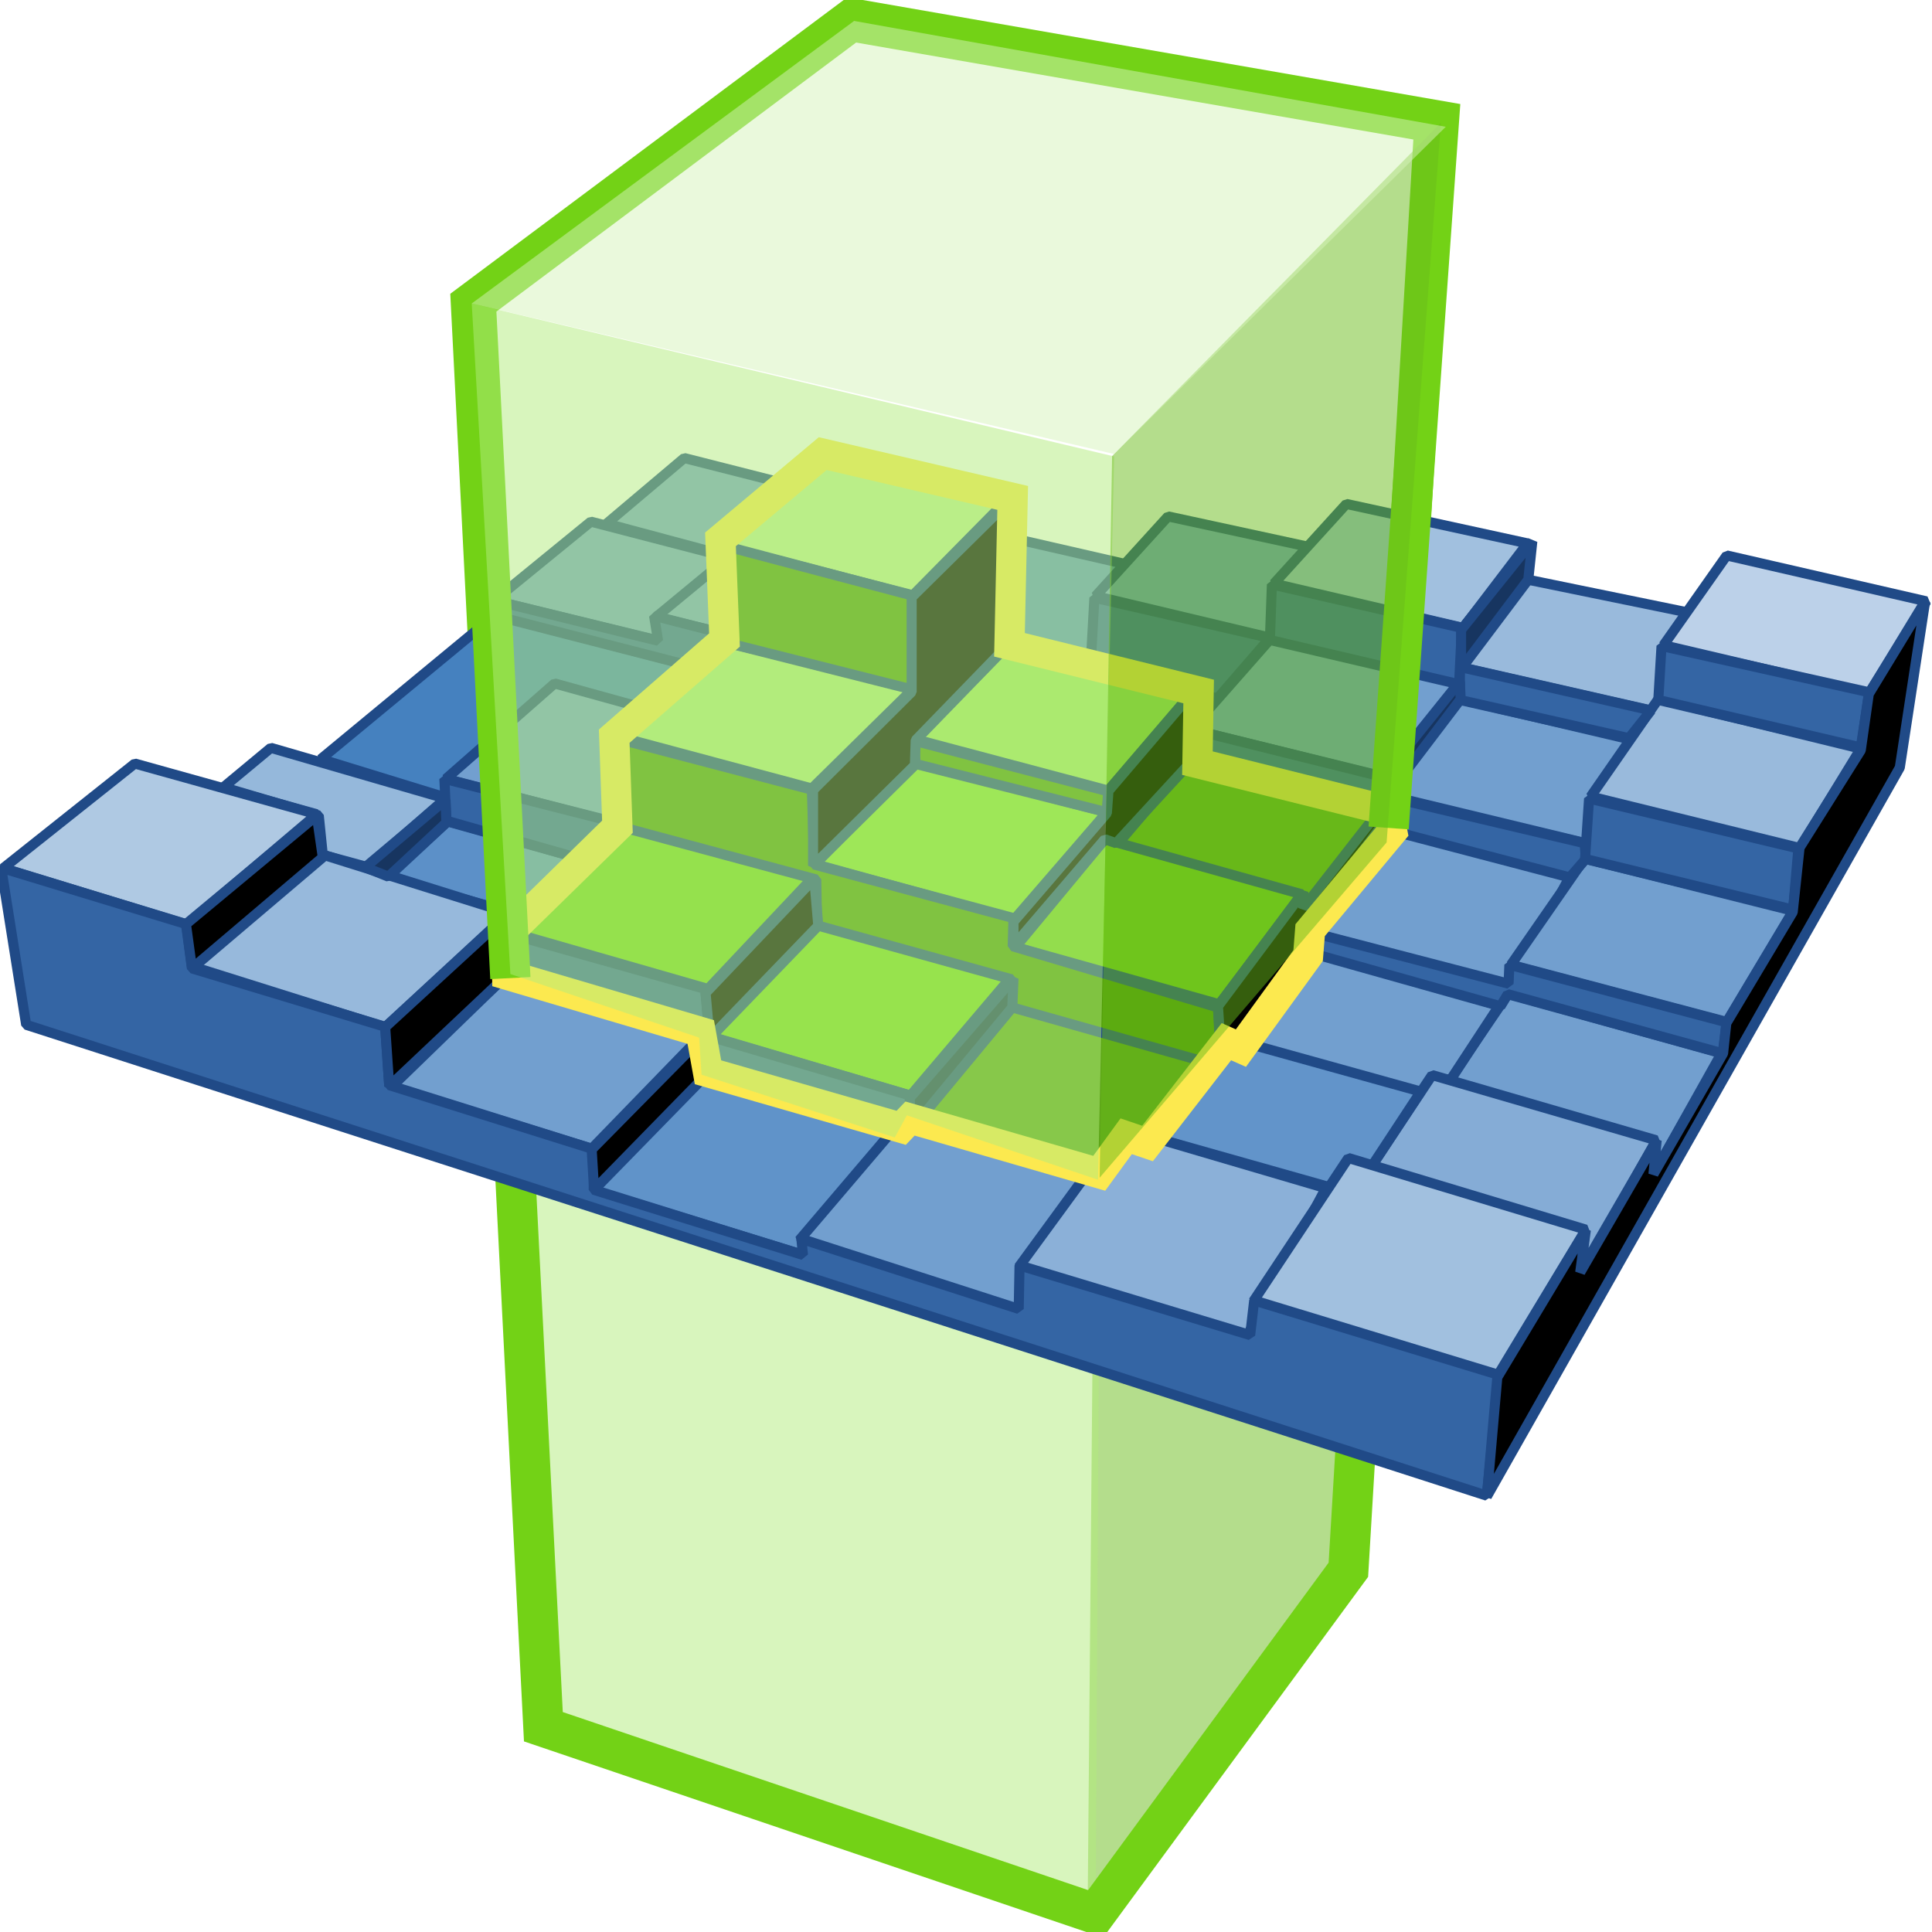 <svg xmlns="http://www.w3.org/2000/svg" width="48" height="48"><g><path fill="#6abc1b" fill-opacity=".5" d="M27.02 47.65l6.62-8.6.6-16.46-7.07 8.08z" color="#000" overflow="visible" enable-background="accumulate"/><path fill="#b3ec7c" fill-opacity=".5" d="M13.44 42.9l-.96-16.67 14.84 3.84-.1 17.63z"/><path fill="none" stroke="#73d216" d="M13.5 42.9L11.7 7.54l9.4-7.02 14.54 2.53L33.5 39l-6.28 8.55z"/><path fill="#5e92c8" stroke="#204a87" stroke-width=".25" d="M27.9 14l-2.88-.66-.02 2.7 4.67 2.05.73-.95-3.3-.87z" color="#000" stroke-linejoin="bevel" overflow="visible" enable-background="accumulate"/><path fill="#99badc" stroke="#204a87" stroke-width=".25" d="M42.83 15.4l-4.88-1-1.7 2.17 5.18 1.18z" color="#000" stroke-linejoin="bevel" overflow="visible" enable-background="accumulate"/><path fill="#bcd1e9" stroke="#204a87" stroke-width=".25" d="M47.86 14.94L42.9 13.8l-1.57 2.23 5.1 1.2z" color="#000" stroke-linejoin="bevel" overflow="visible" enable-background="accumulate"/><path fill="#729fcf" stroke="#204a87" stroke-width=".25" d="M33.5 13.8l-4.48-.97-1.8 1.98 4.7 1.12z" color="#000" stroke-linejoin="bevel" overflow="visible" enable-background="accumulate"/><path fill="#a1c0df" stroke="#204a87" stroke-width=".25" d="M37.95 13.5l-4.5-.98-1.8 1.98 4.7 1.1z" color="#000" stroke-linejoin="bevel" overflow="visible" enable-background="accumulate"/><path fill="#729fcf" stroke="#204a87" stroke-width=".25" d="M17 11.38l3.07.78-1.83 1.7-3.17-.85z" color="#000" stroke-linejoin="bevel" overflow="visible" enable-background="accumulate"/><path fill="#c2f095" stroke="#204a87" stroke-width=".25" d="M24.97 12.47l-4.5-.98-2.44 2.1 4.65 1.2z" color="#000" stroke-linejoin="bevel" overflow="visible" enable-background="accumulate"/><path fill="#729fcf" stroke="#204a87" stroke-width=".25" d="M39.4 20.95l1.1-2.58-4.25-1-1.86 2.37z" color="#000" stroke-linejoin="bevel" overflow="visible" enable-background="accumulate"/><path fill="#99badc" stroke="#204a87" stroke-width=".25" d="M46.23 18.6l-5.03-1.23-1.68 2.42 5.2 1.28z" color="#000" stroke-linejoin="bevel" overflow="visible" enable-background="accumulate"/><path fill="#729fcf" stroke="#204a87" stroke-width=".25" d="M36.27 16.95l-4.7-1.08-1.98 2.25 4.8 1.18z" color="#000" stroke-linejoin="bevel" overflow="visible" enable-background="accumulate"/><path fill="#729fcf" stroke="#204a87" stroke-width=".25" d="M18.03 13.83l-3.35-.87-2.4 1.96 4.1 1z" color="#000" stroke-linejoin="bevel" overflow="visible" enable-background="accumulate"/><path fill="#729fcf" stroke="#204a87" stroke-width=".25" d="M18.08 13.86l-1.78 1.47 1.84.44z" color="#000" stroke-linejoin="bevel" overflow="visible" enable-background="accumulate"/><path fill="none" stroke="#204a87" stroke-width=".25" d="M17.36 16.65l-1-.3-1.14 1.02 1 .28z" color="#000" stroke-linejoin="bevel" overflow="visible" enable-background="accumulate"/><path fill="#4581bf" stroke="#204a87" stroke-width=".25" d="M17.4 16.6l-5.1-1.32-4.33 3.58 3.12.96 5.15-2.17z" color="#000" stroke-linejoin="bevel" overflow="visible" enable-background="accumulate"/><path fill="#729fcf" stroke="#204a87" stroke-width=".25" d="M16.2 17.65l-2.42-.67-2.7 2.37 4.5 1.17z" color="#000" stroke-linejoin="bevel" overflow="visible" enable-background="accumulate"/><path fill="#b3ec7c" stroke="#204a87" stroke-width=".25" d="M22.7 17.1l-4.62-1.13-2.65 2.35 4.74 1.27z" color="#000" stroke-linejoin="bevel" overflow="visible" enable-background="accumulate"/><path fill="#66b419" stroke="#204a87" stroke-width=".25" d="M34.3 20.13l-4.74-1.27-1.8 2.12 4.64 1.7z" color="#000" stroke-linejoin="bevel" overflow="visible" enable-background="accumulate"/><path fill="#729fcf" stroke="#204a87" stroke-width=".25" d="M39 21.78l-4.66-1.24-1.96 2.58 5.18 1.37z" color="#000" stroke-linejoin="bevel" overflow="visible" enable-background="accumulate"/><path fill="#729fcf" stroke="#204a87" stroke-width=".25" d="M44.55 22.63l-5.18-1.3-1.83 2.64 5.36 1.42z" color="#000" stroke-linejoin="bevel" overflow="visible" enable-background="accumulate"/><path fill="#729fcf" stroke="#204a87" stroke-width=".25" d="M42.77 26.17l-5.3-1.48L36 26.85l5.1 2.3z" color="#000" stroke-linejoin="bevel" overflow="visible" enable-background="accumulate"/><path fill="#a5e963" stroke="#204a87" stroke-width=".25" d="M29.62 17.2l-4.6-1.15-2.27 2.32 4.78 1.27z" color="#000" stroke-linejoin="bevel" overflow="visible" enable-background="accumulate"/><path fill="#8ae234" stroke="#204a87" stroke-width=".25" d="M27.5 20.18l-4.75-1.24-2.5 2.53 4.95 1.37z" color="#000" stroke-linejoin="bevel" overflow="visible" enable-background="accumulate"/><path fill="#75cf1e" stroke="#204a87" stroke-width=".25" d="M32.35 22.22l-4.9-1.37-2.22 2.68 5.06 1.42z" color="#000" stroke-linejoin="bevel" overflow="visible" enable-background="accumulate"/><path fill="#729fcf" stroke="#204a87" stroke-width=".25" d="M37.25 24.98l-4.92-1.4-1.7 2.3 4.7 1.27.74-.37z" color="#000" stroke-linejoin="bevel" overflow="visible" enable-background="accumulate"/><path fill="#85acd6" stroke="#204a87" stroke-width=".25" d="M41.15 28.33l-5.57-1.62-1.53 2.3 5.3 2.53z" color="#000" stroke-linejoin="bevel" overflow="visible" enable-background="accumulate"/><path fill="#6294ca" stroke="#204a87" stroke-width=".25" d="M35.3 27.12l-5.04-1.4-1.88 2.46 4.6 1.3 1.15-.58z" color="#000" stroke-linejoin="bevel" overflow="visible" enable-background="accumulate"/><path fill="#5da518" stroke="#204a87" stroke-width=".25" d="M29.82 26.3l-4.7-1.32-2.2 2.66 4.3 1.26 1.24-.77z" color="#000" stroke-linejoin="bevel" overflow="visible" enable-background="accumulate"/><path fill="#7cdb1f" stroke="#204a87" stroke-width=".25" d="M25.1 24.3l-4.8-1.36-2.68 2.8 5 1.48z" color="#000" stroke-linejoin="bevel" overflow="visible" enable-background="accumulate"/><path fill="#79d61f" stroke="#204a87" stroke-width=".25" d="M20.2 21.8l-4.72-1.28-2.76 2.65 4.87 1.4z" color="#000" stroke-linejoin="bevel" overflow="visible" enable-background="accumulate"/><path fill="#5c90c8" stroke="#204a87" stroke-width=".25" d="M14.55 21.37l-3.43-.96L9.6 21.8l3.04.85.05.62z" color="#000" stroke-linejoin="bevel" overflow="visible" enable-background="accumulate"/><path fill="#95b8db" stroke="#204a87" stroke-width=".25" d="M11.07 19.84l-4.34-1.26-1.18.98 2.37.7.1.98 1.1.3z" color="#000" stroke-linejoin="bevel" overflow="visible" enable-background="accumulate"/><path fill="#afc9e3" stroke="#204a87" stroke-width=".25" d="M7.87 20.23l-4.52-1.26-3.27 2.6 4.56 1.4z" color="#000" stroke-linejoin="bevel" overflow="visible" enable-background="accumulate"/><path fill="#97b9dc" stroke="#204a87" stroke-width=".25" d="M12.64 22.68l-4.6-1.44-3.24 2.78 4.77 1.5z" color="#000" stroke-linejoin="bevel" overflow="visible" enable-background="accumulate"/><path fill="#729fcf" stroke="#204a87" stroke-width=".25" d="M17.65 25.5l-4.88-1.45L9.73 27l4.97 1.54z" color="#000" stroke-linejoin="bevel" overflow="visible" enable-background="accumulate"/><path fill="#6093c9" stroke="#204a87" stroke-width=".25" d="M22.4 27.84l-4.7-1.4-2.97 3.13 5.3 1.63z" color="#000" stroke-linejoin="bevel" overflow="visible" enable-background="accumulate"/><path fill="#729fcf" stroke="#204a87" stroke-width=".25" d="M27.17 28.87l-4.55-1.3-2.76 3.24 5.42 1.74z" color="#000" stroke-linejoin="bevel" overflow="visible" enable-background="accumulate"/><path fill="#8bb0d8" stroke="#204a87" stroke-width=".25" d="M32.94 29.52l-5.1-1.5-2.53 3.46 5.68 1.7z" color="#000" stroke-linejoin="bevel" overflow="visible" enable-background="accumulate"/><path fill="#a1c0df" stroke="#204a87" stroke-width=".25" d="M39.4 30.55l-5.9-1.78-2.36 3.56 6.06 1.86z" color="#000" stroke-linejoin="bevel" overflow="visible" enable-background="accumulate"/><path fill="#3465a4" stroke="#204a87" stroke-width=".25" d="M36.94 37.16l.3-3-6.08-1.85-.1.86-5.73-1.73-.02 1.08-5.4-1.74.04.4-5.2-1.62.02-1-5.1-1.6-.1-1.45-4.8-1.45-.14-1.1-4.6-1.4.62 3.9z" stroke-linejoin="bevel"/><path fill="#3465a4" stroke="#204a87" stroke-width=".25" d="M46.44 17.2l-5.16-1.15-.08 1.34 5.03 1.18z" color="#000" stroke-linejoin="bevel" overflow="visible" enable-background="accumulate"/><path fill="#3465a4" stroke="#204a87" stroke-width=".25" d="M41.02 17.65l-4.75-1.08v.82l4.2.95z" color="#000" stroke-linejoin="bevel" overflow="visible" enable-background="accumulate"/><path fill="#3465a4" stroke="#204a87" stroke-width=".25" d="M36.32 15.6L36.25 17l-4.7-1.1.05-1.38z" color="#000" stroke-linejoin="bevel" overflow="visible" enable-background="accumulate"/><path fill="#3465a4" stroke="#204a87" stroke-width=".25" d="M31.55 15.85l-4.36-1-.1 1.8 3.16.7z" color="#000" stroke-linejoin="bevel" overflow="visible" enable-background="accumulate"/><path fill="#4e9a06" stroke="#204a87" stroke-width=".25" d="M22.68 14.8l.02 2.34-4.64-1.17-.03-2.4z" color="#000" stroke-linejoin="bevel" overflow="visible" enable-background="accumulate"/><path fill="#3465a4" stroke="#204a87" stroke-width=".25" d="M18.08 15.77l-1.83-.47.1.62-4.07-1 .03.38 5.06 1.3.7-.65z" color="#000" stroke-linejoin="bevel" overflow="visible" enable-background="accumulate"/><path fill="#4e9a06" stroke="#204a87" stroke-width=".25" d="M22.7 18.4l4.83 1.26-.03.52-4.75-1.2z" color="#000" stroke-linejoin="bevel" overflow="visible" enable-background="accumulate"/><path fill="#3465a4" stroke="#204a87" stroke-width=".25" d="M29.6 18.12l-.04.8 4.83 1.2-.04-.82z" color="#000" stroke-linejoin="bevel" overflow="visible" enable-background="accumulate"/><path fill="#3465a4" stroke="#204a87" stroke-width=".25" d="M39.37 20.95l-5-1.18-.06.8L39 21.8l.4-.46z" color="#000" stroke-linejoin="bevel" overflow="visible" enable-background="accumulate"/><path fill="#3465a4" stroke="#204a87" stroke-width=".25" d="M44.68 21.08l-5.2-1.24-.1 1.5 5.17 1.26z" color="#000" stroke-linejoin="bevel" overflow="visible" enable-background="accumulate"/><path fill="#3465a4" stroke="#204a87" stroke-width=".25" d="M42.9 25.4l-5.4-1.43-.02.47-5.15-1.34-.03.5 4.98 1.4.18-.3 5.34 1.47z" color="#000" stroke-linejoin="bevel" overflow="visible" enable-background="accumulate"/><path fill="#4e9a06" stroke="#204a87" stroke-width=".25" d="M30.3 25.78l-.04-.75-5.1-1.52.02-.7-4.95-1.33-.06-1.86-4.77-1.25.13 2.2 4.75 1.28.02 1.14 4.83 1.34.02.7 4.67 1.32z" color="#000" stroke-linejoin="bevel" overflow="visible" enable-background="accumulate"/><path fill="#3465a4" stroke="#204a87" stroke-width=".25" d="M15.56 20.5l-4.52-1.15.05 1.04 3.42.97z" color="#000" stroke-linejoin="bevel" overflow="visible" enable-background="accumulate"/><path fill="#3465a4" stroke="#204a87" stroke-width=".25" d="M22.62 27.58v-.36l-5-1.47.05.72 4.72 1.37z" color="#000" stroke-linejoin="bevel" overflow="visible" enable-background="accumulate"/><path fill="#3465a4" stroke="#204a87" stroke-width=".25" d="M17.6 25.5l-.08-.93-4.8-1.35.05.83z" color="#000" stroke-linejoin="bevel" overflow="visible" enable-background="accumulate"/><path stroke="#204a87" stroke-width=".25" d="M47.2 19.07l.63-4.13-1.4 2.3-.2 1.4-1.52 2.42-.17 1.6-1.65 2.76-.08.75-1.73 3 .08-.84-1.9 3.28.14-1.05-2.2 3.66-.26 2.96z" color="#000" stroke-linejoin="bevel" overflow="visible" enable-background="accumulate"/><path fill="#173560" stroke="#204a87" stroke-width=".25" d="M37.97 14.4l.1-.95-1.77 2.2v.97z" color="#000" stroke-linejoin="bevel" overflow="visible" enable-background="accumulate"/><path fill="#173560" stroke="#204a87" stroke-width=".25" d="M36.27 16.93l-1.93 2.4.05.54 1.9-2.5z" color="#000" stroke-linejoin="bevel" overflow="visible" enable-background="accumulate"/><path stroke="#204a87" stroke-width=".25" d="M34.3 20.1l-1.92 2.46v-.4L30.26 25l.05.78.37.05 1.63-2.2.05-.5 1.96-2.6z" color="#000" stroke-linejoin="bevel" overflow="visible" enable-background="accumulate"/><path stroke="#204a87" stroke-width=".25" d="M29.6 18.92l.04-1.73-2.1 2.46-.04.55-2.32 2.7v.6l2.27-2.65.28.1z" color="#000" stroke-linejoin="bevel" overflow="visible" enable-background="accumulate"/><path stroke="#204a87" stroke-width=".25" d="M24.97 16.1l.08-3.63-2.4 2.37v2.35l-2.45 2.44v1.88l2.53-2.5.02-.62z" color="#000" stroke-linejoin="bevel" overflow="visible" enable-background="accumulate"/><path fill="#173560" stroke="#204a87" stroke-width=".25" d="M25.15 25.03l.03-.72-2.58 2.97.02.34.3.1z" color="#000" stroke-linejoin="bevel" overflow="visible" enable-background="accumulate"/><path stroke="#204a87" stroke-width=".25" d="M20.33 23l-.1-1.17-2.7 2.84.1 1.13z" color="#000" stroke-linejoin="bevel" overflow="visible" enable-background="accumulate"/><path stroke="#204a87" stroke-width=".25" d="M17.7 26.55l-.1-.93-2.9 2.94.06 1z" color="#000" stroke-linejoin="bevel" overflow="visible" enable-background="accumulate"/><path fill="#173560" stroke="#204a87" stroke-width=".25" d="M11.07 19.87l-2 1.68.58.23 1.44-1.34z" color="#000" stroke-linejoin="bevel" overflow="visible" enable-background="accumulate"/><path stroke="#204a87" stroke-width=".25" d="M8.02 21.3l-.15-1.04-3.25 2.7.15 1.1z" color="#000" stroke-linejoin="bevel" overflow="visible" enable-background="accumulate"/><path stroke="#204a87" stroke-width=".25" d="M12.64 22.7l-3.07 2.82.1 1.47 3.07-2.9z" color="#000" stroke-linejoin="bevel" overflow="visible" enable-background="accumulate"/><path fill="none" stroke="#fce94f" stroke-width=".75" d="M12.6 24.22l-.02-.98 2.76-2.7-.08-2.25L18 15.9l-.1-2.5 2.54-2.13 4.72 1.1-.08 3.65 4.7 1.16-.03 1.78 4.74 1.18.1.52-2.04 2.45-.05.63-1.67 2.3-.36-.16-1.96 2.53-.53-.18-.67.92-4.7-1.36-.22.23-4.8-1.38-.18-1z"/><path fill="none" stroke="#73d216" d="M12.68 24.3l-.86-16.8 9.4-7.03L35.75 3 34.5 20.57"/><path fill="#b3ec7c" fill-opacity=".5" d="M12.68 24.2l-.96-16.66 15.96 3.8-.4 17.97-4.75-1.6-.3.55-4.8-1.56-.06-.92z"/><path fill="#6abc1b" fill-opacity=".5" d="M27.32 29.26l7.13-8.33L35.8 3.05l-8.17 8.28z" color="#000" overflow="visible" enable-background="accumulate"/><path fill="#d7f5ba" fill-opacity=".5" d="M11.72 7.54l9.5-7.02 14.7 2.63-8.24 8.13z" color="#000" overflow="visible" enable-background="accumulate"/></g></svg>